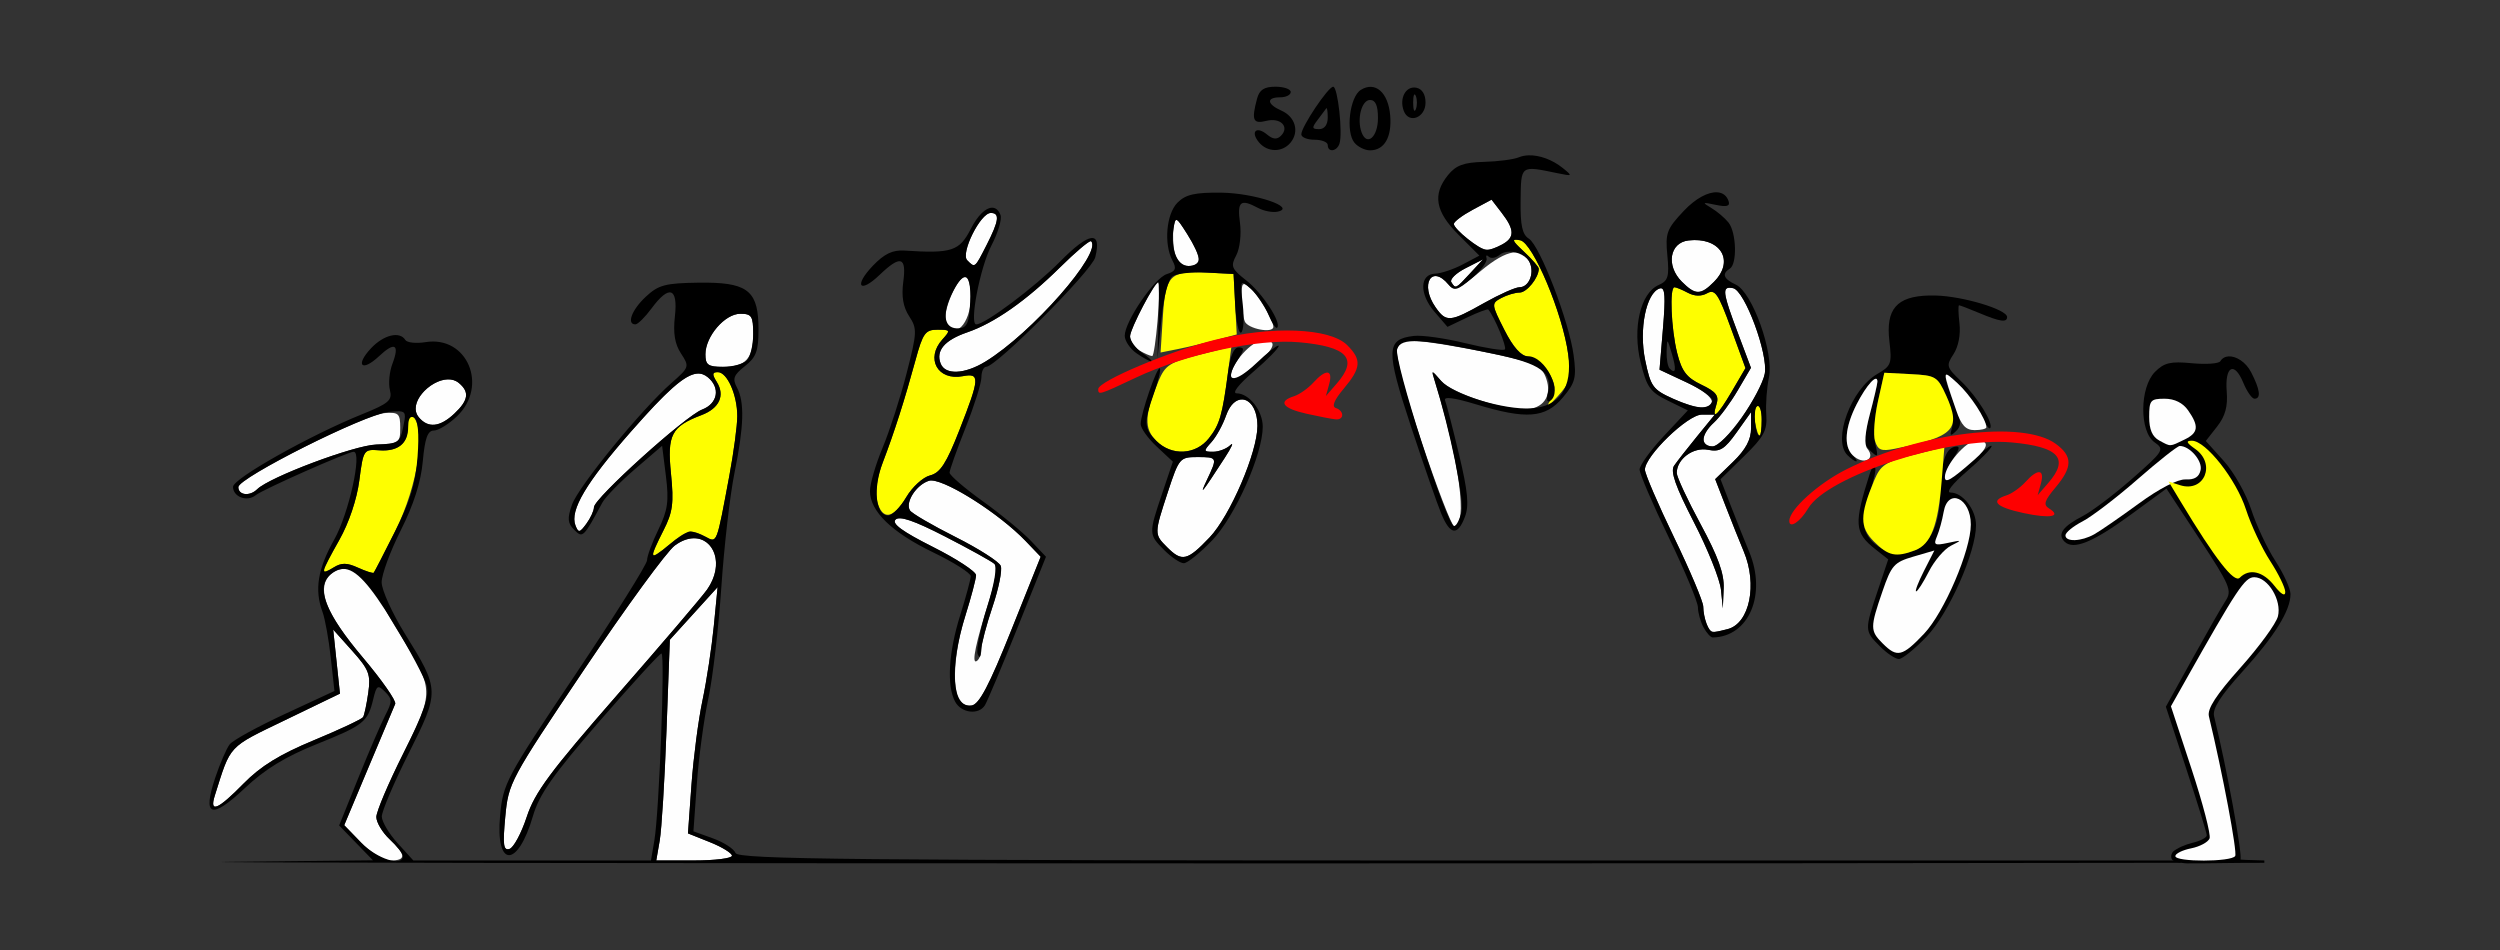 <?xml version="1.0" encoding="UTF-8" standalone="no"?>
<!-- Created with Inkscape (http://www.inkscape.org/) -->

<svg
   xmlns:dc="http://purl.org/dc/elements/1.1/"
   xmlns:cc="http://creativecommons.org/ns#"
   xmlns:rdf="http://www.w3.org/1999/02/22-rdf-syntax-ns#"
   xmlns:svg="http://www.w3.org/2000/svg"
   xmlns="http://www.w3.org/2000/svg"
   xmlns:sodipodi="http://sodipodi.sourceforge.net/DTD/sodipodi-0.dtd"
   xmlns:inkscape="http://www.inkscape.org/namespaces/inkscape"
   id="svg3498"
   version="1.1"
   inkscape:version="0.91 r13725"
   width="588.75"
   height="223.75"
   viewBox="0 0 588.75 223.75"
   sodipodi:docname="fx131502.svg">
  <rect x="0" y="0" width="588.75" height="223.75" fill="#333333" stroke="none"/>
  <defs
     id="defs3502" />
  <sodipodi:namedview
     pagecolor="#89b8ac"
     bordercolor="#666666"
     borderopacity="1"
     objecttolerance="10"
     gridtolerance="10"
     guidetolerance="10"
     inkscape:pageopacity="0"
     inkscape:pageshadow="2"
     inkscape:window-width="1282"
     inkscape:window-height="790"
     id="namedview3500"
     showgrid="false"
     inkscape:zoom="1.0615712"
     inkscape:cx="277.51409"
     inkscape:cy="42.718091"
     inkscape:window-x="0"
     inkscape:window-y="0"
     inkscape:window-maximized="0"
     inkscape:current-layer="svg3498" />
  <g
     id="g4344"
     transform="translate(8.628,-20.421)">
    <path
       sodipodi:nodetypes="scssssssssssssssscccssscssscssssssssssscccsssssssscssscscsscscsscsssscssscsssscssssscsscssssssssssssssssssssssssssssssssssssssscsscssscccsssssssscssssssssssssssssssssscsssssssssscsssssccsssssscssssssssssscsscsscc"
       style="fill:#fefefe"
       d="m 76.462,218.908 -4.028,-4.156 5.731,-13.657 c 3.152,-7.511 5.977,-14.219 6.277,-14.907 0.3,-0.688 -3.118,-5.589 -7.596,-10.892 -8.386,-9.931 -10.864,-15.775 -8.1,-19.105 1.976,-2.381 5.543,-2.409 7.889,-0.063 0.999,0.999 2.07,1.561 2.381,1.25 0.311,-0.311 0.565,0.192 0.565,1.118 0,0.926 2.586,5.848 5.747,10.938 8.386,13.503 8.394,13.735 1.014,28.442 C 82.855,204.83 80,211.556 80,212.823 c 0,1.268 1.406,3.626 3.125,5.241 3.885,3.65 3.952,5 0.245,5 -1.621,0 -4.64,-1.816 -6.908,-4.156 z m 70.275,-0.532 c 0.448,-2.578 1.167,-14.273 1.599,-25.988 l 0.784,-21.3 5.625,-6.2 5.625,-6.2 -0.896,9.156 c -0.493,5.036 -1.691,12.911 -2.662,17.5 -0.972,4.589 -2.139,13.519 -2.595,19.844 l -0.829,11.501 5.18,2.073 c 2.849,1.14 5.18,2.574 5.18,3.187 0,0.613 -4.011,1.114 -8.914,1.114 l -8.914,0 z m -36.369,-5.626 c 0.745,-7.98 1.14,-8.716 18.634,-34.741 9.83,-14.624 19.403,-27.723 21.274,-29.109 7.16,-5.306 13.009,2.666 7.611,10.374 -1.162,1.659 -10.677,12.813 -21.145,24.787 -15.793,18.065 -19.422,22.958 -21.325,28.746 -1.261,3.837 -3.084,7.228 -4.052,7.536 -1.44,0.458 -1.621,-0.917 -0.998,-7.593 z m -68.399,-4.999 c 3.813,-12.078 2.974,-11.181 16.613,-17.772 l 12.85,-6.209 -0.797,-7.541 -0.797,-7.541 4.477,5 c 3.955,4.417 4.396,5.569 3.785,9.881 -0.38,2.684 -0.93,5.267 -1.222,5.739 -0.292,0.472 -5.499,2.918 -11.573,5.435 -8.036,3.331 -12.544,6.107 -16.559,10.198 -6.106,6.222 -8.118,7.055 -6.777,2.809 z M 217.034,184.903 c -1.467,-3.822 -0.79,-11.596 1.7,-19.54 1.366,-4.358 2.491,-8.621 2.5,-9.472 0.009,-0.852 -4.555,-3.847 -10.141,-6.655 -7.199,-3.62 -9.768,-5.495 -8.823,-6.441 0.946,-0.946 4.359,0.221 11.72,4.005 5.712,2.937 10.912,5.822 11.556,6.411 0.719,0.658 0.287,3.849 -1.12,8.275 -3.275,10.297 -4.342,15.425 -3.042,14.621 0.614,-0.379 1.116,-1.673 1.116,-2.873 0,-1.201 1.181,-5.68 2.624,-9.953 1.443,-4.273 2.312,-8.582 1.93,-9.576 -0.381,-0.994 -5.176,-4.061 -10.654,-6.815 -5.478,-2.754 -10.311,-5.574 -10.738,-6.266 -1.169,-1.892 1.483,-6.028 4.473,-6.977 2.904,-0.922 16.286,7.42 22.783,14.202 l 3.534,3.689 -6.935,17.326 c -5.206,13.005 -7.529,17.42 -9.317,17.705 -1.319,0.21 -2.732,-0.533 -3.166,-1.665 z M 393.259,167.337 c -0.417,-1.087 -0.764,-2.916 -0.77,-4.062 -0.006,-1.147 -3.1,-8.476 -6.875,-16.287 -3.775,-7.811 -6.864,-14.996 -6.864,-15.965 0,-3.203 10.079,-12.957 13.389,-12.957 l 3.071,0 -4.168,5.11 c -2.292,2.81 -4.73,5.927 -5.418,6.925 -0.921,1.337 0.31,4.846 4.675,13.328 3.259,6.332 6.122,13.481 6.362,15.888 l 0.437,4.375 0.2,-4.699 c 0.147,-3.447 -1.299,-7.473 -5.425,-15.103 -3.094,-5.722 -5.625,-11.157 -5.625,-12.077 0,-3.282 3.881,-6.157 7.368,-5.46 2.794,0.559 3.891,-0.111 6.735,-4.107 l 3.397,-4.774 0,3.802 c 0,2.679 -1.248,5.012 -4.225,7.898 l -4.225,4.095 2.504,6.462 c 1.377,3.554 3.278,8.31 4.225,10.567 3.26,7.773 1.391,16.894 -3.743,18.272 -3.856,1.035 -4.189,0.953 -5.026,-1.229 z M 266.25,149.314 c -3.094,-3.094 -3.093,-3.14 0.176,-13.099 2.589,-7.886 2.812,-8.151 6.875,-8.151 4.821,0 4.835,0.031 2.306,5.375 -1.896,4.006 -1.279,3.242 4.207,-5.217 1.617,-2.493 2.207,-3.829 1.312,-2.97 -0.895,0.859 -2.727,1.562 -4.071,1.562 -2.281,0 -2.307,-0.151 -0.391,-2.269 1.129,-1.248 2.678,-4.06 3.441,-6.25 2.153,-6.177 7.393,-4.442 7.393,2.447 0,6.192 -6.418,21.143 -11.262,26.235 -5.254,5.523 -6.509,5.816 -9.988,2.337 z m -139.363,-5.167 c -1.369,-3.528 2.503,-10.067 13.08,-22.093 11.109,-12.63 14.993,-15.368 18.121,-12.771 2.981,2.474 2.318,6.188 -1.355,7.585 -3.947,1.501 -25.483,20.944 -25.483,23.007 0,0.803 -0.804,2.553 -1.786,3.887 -1.589,2.159 -1.873,2.202 -2.578,0.385 z m 199.291,-19.585 c -4.135,-12.309 -6.304,-20.617 -5.755,-22.047 0.758,-1.976 1.789,-2.183 7.416,-1.487 3.595,0.444 11.023,1.791 16.508,2.992 8.805,1.929 10.111,2.577 11.153,5.539 1.467,4.172 -0.72,7.254 -5.148,7.254 -5.664,0 -17.196,-3.928 -19.581,-6.669 -2.335,-2.684 -2.347,-2.684 -1.539,-0.085 5.819,18.718 7.895,34.255 4.576,34.255 -0.547,0 -3.98,-8.888 -7.63,-19.752 z M 47.5,135.132 c 0,-2.117 29.621,-17.081 34.505,-17.433 3.245,-0.233 3.62,0.127 3.62,3.483 0,3.576 -0.252,3.752 -5.625,3.932 -5.214,0.175 -25.154,7.655 -28.062,10.526 -1.754,1.732 -4.438,1.424 -4.438,-0.509 z m 345,-11.249 c 0,-0.925 1.12,-2.695 2.489,-3.934 1.369,-1.239 3.894,-4.65 5.612,-7.581 l 3.123,-5.328 -3.111,-8.266 c -3.653,-9.706 -3.792,-11.03 -1.102,-10.489 2.771,0.557 8.345,15.639 7.457,20.179 -0.976,4.995 -9.652,17.067 -12.279,17.085 -1.203,0.008 -2.188,-0.742 -2.188,-1.666 z M 90.005,118.695 c -3.321,-4.002 5.37,-11.451 9.43,-8.081 2.557,2.122 2.263,4.093 -1.078,7.232 -3.383,3.178 -6.182,3.463 -8.352,0.849 z m 295.416,-4.357 c -4.803,-2.15 -5.311,-2.849 -6.604,-9.076 -1.514,-7.291 0.214,-15.859 3.409,-16.907 1.256,-0.412 1.425,1.594 0.782,9.305 l -0.82,9.831 6.434,3.014 c 6.082,2.849 7.703,5.393 3.774,5.924 -0.974,0.132 -4.113,-0.809 -6.975,-2.09 z M 281.25,109.011 c 0,-2.946 4.944,-8.447 7.591,-8.447 4.171,0 2.51,2.658 -5.403,8.65 -1.845,1.397 -2.188,1.365 -2.188,-0.203 z m -68.363,-2.992 c -1.165,-3.035 0.94,-5.499 6.257,-7.327 6.442,-2.215 13.917,-7.454 21.939,-15.379 3.689,-3.644 6.951,-6.382 7.248,-6.085 2.698,2.698 -13.997,21.706 -24.908,28.359 -4.925,3.003 -9.477,3.19 -10.535,0.432 z M 157.5,103.858 c 0,-4.221 4.582,-9.544 8.216,-9.544 2.68,0 3.034,0.555 3.034,4.75 0,5.832 -1.763,7.75 -7.125,7.75 -3.504,0 -4.125,-0.445 -4.125,-2.956 z m 102.188,-0.894 c -1.203,-0.701 -2.188,-2.181 -2.188,-3.29 0,-1.886 6.186,-13.541 6.712,-12.646 0.634,1.079 -0.78,17.281 -1.506,17.248 -0.457,-0.021 -1.815,-0.611 -3.018,-1.312 z m -45.529,-6.888 c -0.883,-2.302 2.687,-10.511 4.571,-10.511 0.699,0 1.27,2.138 1.27,4.75 0,6.45 -4.046,10.441 -5.842,5.761 z m 70.35,0.011 C 284.091,94.999 283.75,92.399 283.75,90.309 c 0,-3.308 0.254,-3.59 1.957,-2.176 1.83,1.518 5.543,7.711 5.543,9.245 0,1.652 -6.057,0.493 -6.741,-1.29 z m 44.937,-3.301 c -3.746,-5.348 -0.979,-10.206 3.048,-5.354 1.339,1.613 2.379,1.174 7.625,-3.218 6.19,-5.182 10.054,-5.758 11.601,-1.727 0.974,2.539 -0.387,5.577 -2.498,5.577 -0.968,0 -4.75,1.688 -8.405,3.75 -7.951,4.487 -8.855,4.564 -11.372,0.972 z m 57.978,-6.048 c -3.749,-3.75 -2.867,-9.176 1.576,-9.689 7.543,-0.87 11.003,4.761 5.999,9.765 -3.147,3.147 -4.365,3.135 -7.576,-0.076 z m -54.266,0.129 c -0.407,-0.658 1.107,-2.136 3.364,-3.284 l 4.103,-2.087 -3.03,3.284 c -3.43,3.718 -3.429,3.717 -4.437,2.087 z M 219.156,81.72 c -1.628,-1.628 3.089,-11.129 5.532,-11.145 2.189,-0.014 1.955,1.82 -0.963,7.539 -2.827,5.54 -2.719,5.456 -4.569,3.606 z m 48.89,-1.653 c -0.414,-1.649 -0.546,-4.321 -0.294,-5.938 0.436,-2.793 0.596,-2.722 3.224,1.435 3.423,5.415 3.506,7.5 0.299,7.5 -1.571,0 -2.751,-1.096 -3.229,-2.998 z m 68.998,-3.343 C 335.232,75.298 333.75,73.699 333.75,73.17 c 0,-0.529 1.999,-2.035 4.441,-3.347 l 4.441,-2.384 2.406,3.125 c 3.062,3.977 3.073,5.835 0.043,7.456 -3.368,1.803 -4.287,1.654 -8.039,-1.297 z"
       id="path3518"
       inkscape:connector-curvature="0" />
    <path
       sodipodi:nodetypes="sssssssssssssssssssssscssssssssccssscsssscssssssssscsssssssssssssssscccsscs"
       style="fill:#fefe00"
       d="m 67.5,154.931 c 0,-0.36 1.698,-3.664 3.774,-7.341 2.275,-4.032 4.151,-9.608 4.724,-14.044 0.94,-7.283 0.989,-7.354 4.835,-7.059 4.679,0.359 7.188,-2.225 6.361,-6.552 -0.509,-2.663 -0.318,-2.908 1.251,-1.606 3.41,2.83 1.399,16.405 -4.034,27.235 -2.587,5.156 -4.846,9.537 -5.021,9.734 -0.174,0.198 -1.838,-0.334 -3.696,-1.18 -2.639,-1.203 -3.906,-1.211 -5.787,-0.036 C 68.583,154.909 67.5,155.291 67.5,154.931 Z m 77.5,-3.68 c 0,-0.432 1.175,-3.088 2.61,-5.902 2.206,-4.324 2.481,-6.402 1.777,-13.417 -0.917,-9.13 0.092,-11.055 7.21,-13.761 4.176,-1.588 5.569,-4.603 3.59,-7.771 -1.153,-1.846 -1.105,-2.334 0.227,-2.334 2.219,0 4.586,5.353 4.586,10.371 -1.3e-4,2.202 -0.84,8.504 -1.866,14.004 -3.041,16.294 -2.87,15.854 -5.582,14.403 -3.463,-1.854 -4.435,-1.635 -8.706,1.959 C 146.731,150.58 145,151.683 145,151.25 Z m 52.945,-12.835 c -0.533,-2.122 -0.039,-5.526 1.314,-9.062 2.698,-7.051 5.174,-14.791 7.711,-24.101 1.741,-6.39 2.317,-7.187 5.188,-7.187 3.05,0 3.115,0.127 1.161,2.286 -4.07,4.497 -1.134,9.794 4.799,8.66 4.082,-0.78 4.009,0.405 -0.776,12.629 -3.101,7.923 -4.534,10.141 -6.941,10.745 -1.668,0.419 -4.184,2.712 -5.59,5.096 -3.071,5.205 -5.704,5.564 -6.866,0.936 z m 65.675,-14.231 c -2.852,-2.852 -2.72,-6.121 0.568,-13.988 1.577,-3.774 2.642,-4.47 9.477,-6.191 l 7.701,-1.94 -0.763,5.812 c -1.358,10.343 -1.983,12.517 -4.53,15.754 -3.131,3.98 -8.775,4.231 -12.453,0.553 z m 141.069,-4.275 c -0.332,-1.735 -0.116,-3.456 0.479,-3.824 0.595,-0.368 1.082,1.052 1.082,3.155 0,4.641 -0.742,4.958 -1.562,0.669 z m -9.069,-4.328 c 0.622,-1.959 -0.129,-2.92 -3.563,-4.558 -3.483,-1.661 -4.621,-3.147 -5.704,-7.446 -1.43,-5.679 -1.839,-15.514 -0.645,-15.514 0.389,0 1.803,0.586 3.142,1.303 1.582,0.846 3.184,0.883 4.575,0.105 1.84,-1.03 2.622,0.124 5.574,8.221 l 3.434,9.418 -3.209,5.476 c -3.42,5.835 -4.893,7.059 -3.602,2.994 z m -39.125,-0.97 c 1.362,-2.367 1.315,-3.385 -0.288,-6.25 -1.053,-1.882 -3.173,-3.603 -4.71,-3.825 -1.903,-0.274 -3.785,-2.356 -5.895,-6.519 -3.02,-5.96 -3.038,-6.149 -0.683,-7.41 1.329,-0.711 3.278,-1.293 4.33,-1.293 1.688,0 4.501,-3.502 4.501,-5.603 0,-0.422 -1.547,-2.21 -3.438,-3.973 -2.94,-2.742 -3.076,-3.138 -0.938,-2.739 3.004,0.561 10.041,17.312 11.319,26.944 0.734,5.533 0.474,6.555 -2.504,9.835 -2.397,2.64 -2.87,2.872 -1.696,0.832 z m -91.274,-19.57 c 0.628,-9.856 1.652,-10.882 10.405,-10.427 l 6.25,0.325 0.373,7.123 0.373,7.123 -4.816,1.297 c -2.649,0.713 -6.684,1.671 -8.968,2.127 l -4.152,0.83 z"
       id="path3514"
       inkscape:connector-curvature="0" />
    <path
       style="fill:#fe0000"
       d="m 299.062,117.857 c -5.641,-1.263 -6.822,-2.895 -2.977,-4.115 1.284,-0.408 3.34,-1.852 4.569,-3.209 2.974,-3.286 4.696,-3.127 3.739,0.344 l -0.775,2.812 2.566,-2.951 c 5.108,-5.874 2.553,-8.678 -8.852,-9.714 -9.708,-0.882 -26.836,2.832 -38.501,8.349 -8.592,4.063 -8.83,4.136 -8.83,2.683 0,-1.857 16.76,-8.932 27.5,-11.609 13.455,-3.353 27.083,-2.8 31.146,1.263 3.439,3.439 3.287,5.352 -0.813,10.223 -2.266,2.693 -2.898,4.234 -1.875,4.575 2.017,0.672 2,2.845 -0.02,2.672 -0.859,-0.074 -3.953,-0.669 -6.875,-1.324 z"
       id="path3512"
       inkscape:connector-curvature="0" />
    <path
       id="path3510"
       d="m 351.381,57 c -0.842,0.024 -1.628,0.176 -2.316,0.465 -1.205,0.506 -4.913,0.992 -8.242,1.078 -4.735,0.123 -6.572,0.799 -8.438,3.104 -3.71,4.581 -2.997,8.599 2.498,14.094 l 4.881,4.883 -3.943,2.08 c -2.169,1.144 -5.07,2.115 -6.445,2.158 -3.692,0.116 -3.793,4.786 -0.193,8.971 l 3.066,3.566 4.656,-2.221 c 2.561,-1.221 4.796,-2.055 4.967,-1.854 1.438,1.691 4.422,8.863 3.904,9.381 -0.362,0.362 -4.553,-0.298 -9.314,-1.465 -4.762,-1.167 -10.217,-1.936 -12.121,-1.711 -6.569,0.778 -6.652,3.245 -0.705,21.264 3.002,9.097 6.234,18.393 7.18,20.656 2.095,5.015 3.824,5.228 5.551,0.688 1.007,-2.649 0.692,-5.984 -1.391,-14.688 -1.482,-6.193 -2.96,-11.922 -3.283,-12.73 -0.388,-0.971 2.091,-0.655 7.297,0.928 11.828,3.597 16.342,3.248 20.404,-1.58 2.98,-3.541 3.273,-4.686 2.566,-10.01 -1.046,-7.886 -7.925,-25.793 -10.535,-27.426 -1.559,-0.975 -2.026,-3.124 -1.949,-8.986 0.11,-8.406 -0.097,-8.251 8.65,-6.441 3.614,0.748 3.659,0.702 1.25,-1.236 -2.436,-1.96 -5.469,-3.038 -7.994,-2.967 z m 44.414,8.711 c -2.112,-0.138 -5.074,1.389 -7.881,4.365 -4.043,4.287 -4.387,5.223 -3.879,10.514 0.479,4.984 0.188,5.969 -2.051,6.953 -4.29,1.885 -6.217,10.138 -4.248,18.195 1.432,5.861 2.232,6.991 6.377,9.016 l 4.74,2.316 -5.678,6.068 c -3.122,3.338 -5.676,6.874 -5.676,7.857 0,0.984 3.088,8.179 6.863,15.99 3.775,7.811 6.869,15.224 6.875,16.473 0.006,1.248 0.595,3.358 1.307,4.688 0.712,1.33 1.696,2.41 2.188,2.4 8.542,-0.163 12.77,-10.182 8.547,-20.252 -0.947,-2.258 -2.848,-7.009 -4.223,-10.559 l -2.5,-6.453 5.541,-5.422 c 4.706,-4.605 5.494,-6.081 5.236,-9.797 -0.167,-2.406 0.115,-6.344 0.627,-8.75 1.219,-5.733 -3.886,-20.051 -7.795,-21.859 -2.905,-1.344 -3.363,-2.562 -1.416,-3.766 1.768,-1.092 1.554,-8.516 -0.312,-10.855 -0.859,-1.077 -2.688,-2.627 -4.062,-3.443 -2.235,-1.327 -2.122,-1.403 1.061,-0.725 2.593,0.552 3.415,0.318 3.027,-0.859 -0.438,-1.329 -1.401,-2.013 -2.668,-2.096 z m -116.803,0.082 c -6.219,-0.07 -8.395,0.424 -10.312,2.342 -2.656,2.656 -3.269,9.774 -1.18,13.678 1.004,1.876 0.739,2.497 -1.352,3.16 -2.922,0.927 -9.898,11.158 -9.898,14.516 0,1.201 1.249,3.061 2.777,4.131 1.528,1.07 3.075,1.915 3.438,1.879 0.363,-0.036 -0.605,-0.948 -2.152,-2.027 -1.547,-1.079 -2.812,-2.828 -2.812,-3.887 0,-1.648 5.797,-12.77 6.656,-12.77 0.165,0 0.188,4.078 0.051,9.062 l -0.248,9.062 0.92,-9.162 c 0.574,-5.716 1.594,-9.599 2.709,-10.324 0.983,-0.64 4.6,-1.017 8.037,-0.838 l 6.25,0.324 0.375,7.223 c 0.207,3.972 0.843,6.934 1.412,6.582 0.569,-0.352 0.743,-3.321 0.385,-6.598 -0.648,-5.929 -0.639,-5.947 1.912,-3.68 1.409,1.253 3.253,3.944 4.096,5.979 0.843,2.035 1.778,3.452 2.08,3.15 1.122,-1.122 -3.465,-8.164 -7.246,-11.123 -3.507,-2.745 -3.754,-3.355 -2.385,-5.914 0.854,-1.595 1.242,-4.98 0.881,-7.674 -0.679,-5.063 0.114,-5.713 4.264,-3.492 1.366,0.731 3.438,1.125 4.605,0.875 4.629,-0.991 -5.434,-4.386 -13.262,-4.475 z m 63.641,1.646 2.406,3.125 c 3.062,3.977 3.072,5.834 0.043,7.455 -1.33,0.712 -2.942,1.295 -3.582,1.295 -1.545,0 -7.75,-4.92 -7.75,-6.145 0,-0.529 1.999,-2.034 4.441,-3.346 z m -117.721,1.898 c -1.464,0.079 -3.309,1.834 -4.912,4.977 -2.682,5.257 -4.482,5.845 -15.643,5.117 -2.761,-0.18 -4.74,0.771 -7.408,3.557 -4.57,4.77 -3.167,6.711 1.57,2.172 4.936,-4.729 6.372,-4.31 5.576,1.627 -0.46,3.431 -0.032,5.945 1.383,8.104 1.919,2.929 1.88,3.793 -0.605,13.465 -1.461,5.684 -3.998,13.552 -5.639,17.484 -1.641,3.932 -2.984,8.53 -2.984,10.217 0,4.757 5.116,9.731 14.85,14.438 4.895,2.367 8.894,4.898 8.885,5.625 -0.009,0.727 -1.134,4.886 -2.5,9.244 -2.73,8.709 -3.189,16.546 -1.189,20.283 1.458,2.725 5.556,3.224 7.031,0.855 0.536,-0.859 3.99,-9.078 7.676,-18.264 l 6.701,-16.701 -3.539,-3.738 c -1.946,-2.056 -7.055,-6.262 -11.352,-9.346 -4.297,-3.084 -7.812,-6.108 -7.812,-6.717 0,-0.609 1.688,-5.355 3.75,-10.547 2.062,-5.192 3.75,-10.551 3.75,-11.908 0,-1.357 0.5,-2.467 1.109,-2.467 2.367,0 24.9,-22.623 25.697,-25.799 1.601,-6.379 -1.354,-6.025 -8.273,0.992 -5.936,6.019 -17.656,14.807 -19.75,14.807 -1.688,0 0.889,-13.409 3.566,-18.559 1.554,-2.989 2.522,-6.223 2.152,-7.188 -0.469,-1.222 -1.211,-1.778 -2.09,-1.73 z m -0.225,1.236 c 2.189,-0.014 1.955,1.819 -0.963,7.539 -2.827,5.54 -2.718,5.457 -4.568,3.607 -1.628,-1.628 3.088,-11.13 5.531,-11.146 z m 43.707,1.637 c 0.405,-0.03 1.102,1.015 2.58,3.354 1.521,2.406 2.769,5.078 2.771,5.938 0.003,0.859 -1.111,1.562 -2.473,1.562 -2.714,0 -4.291,-4.002 -3.521,-8.936 0.191,-1.222 0.328,-1.895 0.643,-1.918 z m 79.811,4.662 c 0.242,-0.024 0.635,0.027 1.17,0.127 2.993,0.559 10.041,17.302 11.305,26.854 1.04,7.865 -1.969,12.285 -8.676,12.736 -6.35,0.428 -18.449,-3.246 -21.232,-6.445 -2.335,-2.684 -2.347,-2.683 -1.539,-0.084 3.618,11.637 6.962,27.912 6.328,30.799 -0.417,1.9 -1.207,3.455 -1.754,3.455 -1.718,0 -14.338,-39.315 -13.402,-41.752 1.021,-2.66 5.286,-2.445 22.477,1.131 11.487,2.389 14.295,4.445 12.973,9.5 -0.341,1.306 -0.11,2.059 0.514,1.674 3.199,-1.977 -1.001,-10.553 -5.168,-10.553 -1.632,0 -3.421,-2.001 -5.553,-6.207 -3.062,-6.044 -3.082,-6.241 -0.729,-7.5 1.329,-0.711 3.278,-1.293 4.33,-1.293 1.688,0 4.502,-3.501 4.502,-5.602 0,-0.422 -1.547,-2.211 -3.438,-3.975 -2.205,-2.057 -2.834,-2.794 -2.107,-2.865 z m 42.16,0.088 c 6.577,-0.08 9.325,5.163 4.635,9.854 -3.147,3.147 -4.365,3.135 -7.576,-0.076 -3.75,-3.75 -2.867,-9.175 1.576,-9.688 0.471,-0.054 0.927,-0.085 1.365,-0.09 z m -142.125,0.246 c 0.041,-0.005 0.071,0.003 0.09,0.021 2.698,2.698 -13.997,21.707 -24.908,28.359 -4.925,3.003 -9.477,3.189 -10.535,0.432 -1.165,-3.035 0.939,-5.498 6.256,-7.326 6.442,-2.215 13.917,-7.454 21.939,-15.379 3.459,-3.416 6.541,-6.038 7.158,-6.107 z m 98.633,2.486 c 1.971,-0.013 4.193,1.088 4.848,2.793 0.974,2.539 -0.387,5.578 -2.498,5.578 -0.968,0 -4.75,1.688 -8.404,3.75 -7.951,4.487 -8.857,4.565 -11.373,0.973 -3.744,-5.345 -0.978,-10.207 3.047,-5.357 1.346,1.622 2.057,1.433 5.465,-1.451 2.155,-1.824 3.731,-3.929 3.502,-4.678 -0.229,-0.749 1.1e-4,-0.945 0.51,-0.436 0.51,0.51 1.653,0.324 2.543,-0.414 0.621,-0.515 1.466,-0.752 2.361,-0.758 z m -6.248,1.803 -3.031,3.285 c -3.43,3.718 -3.428,3.716 -4.436,2.086 -0.407,-0.658 1.106,-2.135 3.363,-3.283 z m -122.088,4.209 c 0.992,-0.119 1.495,1.86 1.312,5.859 -0.222,4.873 -0.716,6.034 -2.629,6.178 -3.396,0.256 -4.135,-3.006 -1.793,-7.916 1.271,-2.666 2.338,-4.029 3.109,-4.121 z m -60.518,1.283 c -0.651,-0.008 -1.337,-0.008 -2.057,0.002 -7.939,0.108 -9.523,0.531 -12.525,3.334 -3.29,3.071 -4.566,6.49 -2.422,6.49 0.558,0 2.262,-1.688 3.787,-3.75 4.171,-5.642 6.275,-4.937 5.51,1.85 -0.447,3.963 -0.027,6.525 1.438,8.76 2.02,3.083 1.966,3.247 -2.242,6.941 -7.113,6.245 -21.941,24.384 -23.434,28.666 -1.134,3.253 -1.038,4.355 0.518,5.91 2.023,2.023 2.157,1.892 6.635,-6.404 0.713,-1.321 4.172,-4.871 7.686,-7.889 l 6.389,-5.486 0.891,7.123 c 0.74,5.921 0.44,8.049 -1.775,12.609 -1.466,3.018 -2.666,6.266 -2.666,7.219 0,0.952 -7.622,13.102 -16.938,26.998 -16.28,24.287 -16.965,25.567 -17.664,33.059 -1.162,12.44 4.135,12.555 7.736,0.168 1.478,-5.085 4.701,-9.672 15.686,-22.336 7.603,-8.765 14.16,-15.938 14.572,-15.938 0.891,0 -0.525,37.323 -1.672,44.062 l -0.797,4.688 -27.98,0 -27.979,0 -3.695,-4.062 c -2.033,-2.234 -3.712,-5.058 -3.732,-6.273 -0.02,-1.216 2.817,-7.898 6.307,-14.852 7.358,-14.662 7.349,-14.976 -0.805,-28.107 C 83.743,164.863 81.25,159.365 81.25,157.55 c 0,-1.814 2.032,-7.333 4.516,-12.266 3.023,-6.003 4.734,-11.365 5.174,-16.219 0.494,-5.447 1.142,-7.252 2.604,-7.252 1.07,0 3.523,-1.512 5.451,-3.359 7.456,-7.144 2.404,-19.053 -7.408,-17.461 -2.222,0.361 -4.365,0.131 -4.762,-0.512 -1.315,-2.127 -5.097,-1.213 -8.07,1.951 -3.816,4.061 -2.19,5.696 1.871,1.881 3.729,-3.504 4.915,-2.832 3.158,1.789 -0.708,1.862 -0.973,4.636 -0.59,6.164 0.609,2.426 -0.224,3.151 -6.561,5.709 C 64.388,122.919 46.25,133.12 46.25,135.064 c 0,2.41 3.359,3.631 5.379,1.955 1.561,-1.295 21.669,-10.205 23.031,-10.205 2.08,0 -1.153,14.605 -4.576,20.67 -3.895,6.902 -4.695,11.848 -2.758,17.061 0.591,1.592 1.465,6.428 1.941,10.748 l 0.865,7.855 -11.637,5.4 c -6.401,2.971 -12.258,6.187 -13.016,7.146 -0.757,0.96 -2.303,4.525 -3.436,7.924 -3.047,9.147 -0.942,9.874 6.982,2.41 4.709,-4.435 9.534,-7.392 16.855,-10.332 11.162,-4.482 12.095,-5.225 13.393,-10.641 0.781,-3.262 1.066,-3.436 2.785,-1.717 1.702,1.702 1.708,2.313 0.059,5.506 -1.021,1.976 -3.885,8.628 -6.365,14.781 l -4.51,11.188 3.979,4.104 3.977,4.105 -33.662,0.354 c -18.514,0.195 92.338,0.363 246.338,0.373 91.135,0.006 165.843,-0.054 213.037,-0.145 l 0,-0.545 -160.717,0.002 c -152.92,0.002 -179.027,-0.254 -179.605,-1.762 -0.372,-0.971 -2.756,-2.517 -5.297,-3.436 l -4.619,-1.67 0.812,-11.254 c 0.446,-6.189 1.66,-15.189 2.697,-20.002 1.037,-4.812 2.417,-16.625 3.066,-26.25 0.65,-9.625 2.041,-21.719 3.09,-26.875 2.246,-11.038 2.41,-16.731 0.58,-20.15 -1.101,-2.057 -0.776,-2.924 1.875,-5.01 C 169.461,104.557 170,103.097 170,97.974 170,89.377 167.788,87.109 158.02,86.988 Z m 227.688,1.076 c 0.389,0 1.804,0.586 3.143,1.303 1.582,0.846 3.184,0.884 4.574,0.105 1.84,-1.03 2.622,0.124 5.574,8.221 l 3.434,9.418 -3.209,5.477 c -3.42,5.835 -4.894,7.06 -3.604,2.994 0.622,-1.959 -0.128,-2.921 -3.562,-4.559 -3.483,-1.661 -4.623,-3.146 -5.705,-7.445 -1.43,-5.679 -1.838,-15.514 -0.645,-15.514 z m 12.928,0.117 c 0.247,-0.003 0.539,0.036 0.875,0.104 2.771,0.557 8.345,15.639 7.457,20.18 -0.379,1.939 -2.805,6.572 -5.391,10.297 -2.635,3.796 -5.663,6.779 -6.889,6.787 -2.925,0.02 -2.773,-2.818 0.301,-5.6 1.369,-1.239 3.894,-4.649 5.611,-7.58 l 3.123,-5.328 -3.111,-8.268 c -3.197,-8.493 -3.702,-10.568 -1.977,-10.592 z m -16.186,0.125 c 1.051,-0.091 1.161,2.124 0.559,9.354 l -0.82,9.83 6.436,3.014 c 3.539,1.658 6.235,3.615 5.99,4.35 -0.713,2.143 -3.616,1.98 -9.191,-0.516 -4.803,-2.15 -5.313,-2.847 -6.605,-9.074 -1.514,-7.291 0.215,-15.86 3.41,-16.908 0.079,-0.026 0.153,-0.043 0.223,-0.049 z m -216.734,6.008 c 2.68,0 3.035,0.555 3.035,4.75 0,2.612 -0.675,5.425 -1.5,6.25 -0.825,0.825 -3.356,1.5 -5.625,1.5 -3.504,0 -4.125,-0.446 -4.125,-2.957 0,-4.221 4.581,-9.543 8.215,-9.543 z m 46.443,3.75 c 3.05,0 3.114,0.127 1.16,2.285 -4.07,4.497 -1.135,9.794 4.799,8.66 4.082,-0.78 4.009,0.405 -0.775,12.629 -3.101,7.923 -4.535,10.142 -6.941,10.746 -1.668,0.419 -4.183,2.712 -5.59,5.096 -1.407,2.384 -3.335,4.334 -4.285,4.334 -2.966,0 -3.611,-6.335 -1.268,-12.461 2.698,-7.051 5.174,-14.791 7.711,-24.102 1.741,-6.39 2.318,-7.187 5.189,-7.187 z m 171.938,2.787 c 0.154,0.058 0.43,0.965 0.971,2.775 1.136,3.804 0.969,5.055 -0.482,3.604 -0.458,-0.458 -0.786,-2.286 -0.727,-4.062 0.053,-1.585 0.085,-2.375 0.238,-2.316 z m -91.703,0.969 c -0.492,0.032 -2.616,1.722 -5.143,4.125 -5.33,5.07 -7.897,4.576 -4.35,-0.838 1.549,-2.365 1.578,-2.877 0.162,-2.877 -1.103,0 -1.992,2.061 -2.473,5.73 -1.343,10.245 -1.975,12.438 -4.518,15.67 -3.083,3.92 -8.77,4.235 -12.322,0.684 -2.998,-2.998 -3.069,-4.321 -0.611,-11.287 1.039,-2.944 1.664,-5.578 1.391,-5.852 -0.621,-0.621 -4.529,10.69 -4.529,13.109 0,0.977 1.706,3.37 3.791,5.318 l 3.793,3.541 -2.543,7.547 c -3.188,9.462 -3.181,9.596 0.527,13.305 1.688,1.688 3.753,3.068 4.59,3.068 0.837,0 3.856,-2.436 6.709,-5.414 5.371,-5.606 11.883,-20.263 11.883,-26.746 0,-3.744 -3.197,-7.836 -6.131,-7.848 -1.185,-0.005 0.415,-2.073 3.943,-5.098 3.266,-2.799 5.938,-5.521 5.938,-6.049 0,-0.066 -0.037,-0.094 -0.107,-0.09 z m -131.979,6.244 c 2.219,0 4.586,5.353 4.586,10.371 -1.3e-4,2.202 -0.841,8.504 -1.867,14.004 -3.041,16.294 -2.87,15.854 -5.582,14.402 -1.313,-0.703 -2.943,-1.277 -3.623,-1.277 -0.68,0 -2.967,1.456 -5.082,3.236 -4.543,3.823 -4.71,3.357 -1.236,-3.453 2.206,-4.324 2.482,-6.401 1.777,-13.416 -0.917,-9.13 0.093,-11.055 7.211,-13.762 4.176,-1.588 5.569,-4.603 3.59,-7.771 -1.153,-1.846 -1.106,-2.334 0.227,-2.334 z m -4.916,0.344 c 0.978,-0.089 1.808,0.226 2.59,0.875 2.981,2.474 2.317,6.19 -1.355,7.586 -3.947,1.501 -25.482,20.943 -25.482,23.006 0,0.803 -0.803,2.554 -1.785,3.889 -1.589,2.159 -1.873,2.202 -2.578,0.385 -1.369,-3.528 2.503,-10.068 13.08,-22.094 8.331,-9.473 12.598,-13.38 15.531,-13.646 z m -58.725,1.357 c 0.977,-0.035 1.901,0.216 2.662,0.848 2.557,2.122 2.263,4.093 -1.078,7.232 -3.383,3.178 -6.182,3.463 -8.352,0.85 -2.699,-3.252 2.533,-8.779 6.768,-8.93 z m 187.234,4.734 c 1.834,0.123 3.492,2.367 3.492,6.242 0,6.192 -6.418,21.144 -11.262,26.236 -5.254,5.523 -6.509,5.816 -9.988,2.336 -3.094,-3.094 -3.093,-3.141 0.176,-13.1 2.589,-7.886 2.812,-8.15 6.875,-8.15 4.821,0 4.835,0.031 2.307,5.375 -1.896,4.006 -1.28,3.242 4.207,-5.217 1.617,-2.493 2.207,-3.83 1.312,-2.971 -0.895,0.859 -2.726,1.562 -4.07,1.562 -2.281,0 -2.307,-0.151 -0.391,-2.27 1.129,-1.248 2.678,-4.06 3.441,-6.25 0.942,-2.702 2.474,-3.89 3.9,-3.795 z m 121.377,1.529 c 0.492,0.054 0.865,1.371 0.865,3.211 0,2.103 -0.215,3.824 -0.479,3.824 -1.061,0 -1.61,-6.356 -0.604,-6.979 0.074,-0.046 0.147,-0.064 0.217,-0.057 z m -320.088,1.25 c 1.735,0.04 1.628,0.806 1.035,3.703 -0.753,3.679 -1.186,3.96 -6.383,4.135 -5.165,0.174 -25.123,7.673 -28.012,10.525 -1.754,1.732 -4.438,1.423 -4.438,-0.51 0,-2.219 29.949,-17.197 35.398,-17.703 1.038,-0.097 1.82,-0.164 2.398,-0.15 z m 318.453,0.189 0,3.803 c 0,2.679 -1.248,5.013 -4.225,7.898 l -4.227,4.094 2.504,6.463 c 1.377,3.554 3.28,8.311 4.227,10.568 3.26,7.773 1.39,16.894 -3.744,18.271 -1.463,0.393 -3.023,0.72 -3.465,0.73 -1.025,0.022 -2.317,-3.314 -2.332,-6.021 -0.006,-1.147 -3.1,-8.478 -6.875,-16.289 -3.775,-7.811 -6.863,-14.995 -6.863,-15.965 0,-3.203 10.079,-12.957 13.389,-12.957 l 3.072,0 -4.168,5.109 c -2.292,2.81 -4.73,5.927 -5.418,6.926 -0.921,1.337 0.31,4.846 4.676,13.328 3.259,6.332 6.121,13.48 6.361,15.887 l 0.438,4.375 0.201,-4.699 c 0.147,-3.447 -1.3,-7.473 -5.426,-15.104 -3.094,-5.722 -5.625,-11.156 -5.625,-12.076 0,-3.282 3.88,-6.158 7.367,-5.461 2.794,0.559 3.893,-0.109 6.736,-4.105 z m -315.441,1.152 c 0.174,-0.027 0.374,0.026 0.598,0.164 0.915,0.566 1.196,3.755 0.807,9.137 -0.454,6.272 -1.734,10.53 -5.303,17.643 -2.587,5.156 -4.845,9.537 -5.02,9.734 -0.174,0.198 -1.839,-0.333 -3.697,-1.18 -2.639,-1.203 -3.905,-1.211 -5.785,-0.037 -3.2,1.999 -3.067,1.362 1.365,-6.492 2.275,-4.031 4.152,-9.609 4.725,-14.043 0.925,-7.16 1.048,-7.351 4.59,-7.09 4.543,0.335 6.912,-1.549 6.912,-5.494 0,-1.453 0.287,-2.261 0.809,-2.342 z m 122.49,14.959 c 3.886,0.182 16.028,7.91 22.119,14.268 l 3.535,3.689 -6.936,17.326 c -5.206,13.005 -7.53,17.421 -9.318,17.705 -4.658,0.74 -5.323,-8.897 -1.465,-21.205 1.366,-4.358 2.491,-8.621 2.5,-9.473 0.009,-0.852 -4.554,-3.846 -10.141,-6.654 -7.199,-3.62 -9.77,-5.496 -8.824,-6.441 0.946,-0.946 4.36,0.219 11.721,4.004 5.712,2.937 10.908,5.819 11.549,6.404 0.709,0.648 0.034,4.672 -1.727,10.285 -1.59,5.07 -2.579,10.001 -2.199,10.959 0.442,1.116 0.724,0.818 0.787,-0.828 0.054,-1.413 1.28,-6.065 2.723,-10.338 1.443,-4.273 2.313,-8.582 1.932,-9.576 -0.381,-0.994 -5.176,-4.06 -10.654,-6.814 -5.478,-2.754 -10.311,-5.576 -10.738,-6.268 -1.169,-1.892 1.482,-6.027 4.473,-6.977 0.181,-0.058 0.405,-0.079 0.664,-0.066 z m -56.115,13.604 c 4.774,-0.113 7.421,6.07 3.203,12.092 -1.162,1.659 -10.677,12.812 -21.145,24.785 -15.793,18.065 -19.422,22.959 -21.324,28.748 -1.261,3.837 -3.085,7.227 -4.053,7.535 -1.44,0.458 -1.621,-0.916 -0.998,-7.592 0.745,-7.98 1.14,-8.717 18.635,-34.742 9.83,-14.624 19.405,-27.723 21.275,-29.109 1.566,-1.161 3.069,-1.685 4.406,-1.717 z m -82.518,7.219 c 2.978,-0.057 6.306,3.702 11.801,12.689 3.9,6.379 7.458,13.071 7.906,14.871 0.619,2.482 -0.719,6.328 -5.529,15.914 C 82.854,204.83 80,211.556 80,212.824 c 0,1.268 1.406,3.626 3.125,5.24 1.719,1.615 3.125,3.401 3.125,3.969 0,2.605 -6.132,0.646 -9.787,-3.125 l -4.029,-4.156 5.732,-13.656 c 3.152,-7.511 5.977,-14.219 6.277,-14.906 0.3,-0.688 -3.145,-5.622 -7.656,-10.965 -8.808,-10.431 -11.169,-16.542 -7.551,-19.545 0.982,-0.815 1.937,-1.258 2.93,-1.277 z m 88.205,4.287 -0.895,9.156 c -0.493,5.036 -1.692,12.911 -2.664,17.5 -0.972,4.589 -2.138,13.518 -2.594,19.844 l -0.828,11.502 5.18,2.072 c 2.847,1.139 5.176,2.574 5.18,3.188 -0.007,0.612 -4.016,1.113 -8.914,1.113 l -8.912,0 0.814,-4.688 c 0.448,-2.578 1.166,-14.273 1.598,-25.988 l 0.785,-21.299 5.625,-6.201 z m -90.533,10 4.477,5 c 3.955,4.417 4.396,5.569 3.785,9.881 -0.38,2.684 -0.929,5.266 -1.221,5.738 -0.292,0.472 -5.501,2.918 -11.574,5.436 -8.036,3.331 -12.544,6.108 -16.559,10.199 -6.106,6.222 -8.118,7.055 -6.777,2.809 3.813,-12.078 2.974,-11.181 16.613,-17.771 l 12.85,-6.209 -0.797,-7.541 z"
       style="fill:#000000"
       inkscape:connector-curvature="0"
       sodipodi:nodetypes="sssscccscccsssssssscssssssssssssscccsssscscccssssssssscssssssssscccscccsssscscsssccccsssccssssssssssscssscccssssssssssssssscscssccssssscssssssssssscsssssccssssccssssssscsssccsccsssssccssssssssscccssssssscccccsssssssssssssssssssscccssssssscccccsccsscccsssssscssssccssssccsscsccccccccsssccsssssssssssssssscsscccssssssscscccssssssscssssssssssssssssssssssssssssssssssssscssccssssssscsccsssccsssccsscccsssccccsscsssssscccccssssssssscscscccssssssssscsssssscccssscccsccccccsccccccssssscccc" />
    <path
       inkscape:connector-curvature="0"
       id="path4225"
       d="m 516.212,104.352 c 1.774,-0.101 4.059,1.326 5.296,3.724 2.121,4.115 2.392,6.243 0.796,6.243 -0.596,0 -1.779,-1.69 -2.632,-3.755 -2.124,-5.143 -4.386,-3.956 -3.907,2.053 0.282,3.541 -0.34,5.802 -2.272,8.265 l -2.658,3.392 4.273,4.744 c 2.35,2.61 5.243,7.743 6.429,11.405 1.186,3.662 3.75,9.117 5.7,12.124 1.95,3.007 3.547,6.512 3.547,7.789 0,3.868 -3.691,9.816 -11.338,18.272 -5.206,5.756 -7.094,8.738 -6.656,10.509 2.994,12.106 6.747,32.808 6.202,33.692 -0.054,0.087 2.263,0.17 5.633,0.25 l 0,0.557 c -7.77,-0.018 -12.594,0.151 -18.156,0.131 -0.756,-0.005 -2.229,-0.22 -3.006,-0.495 -0.987,-0.349 -0.959,-1.54 -0.35,-2.264 0.935,-0.822 2.949,-1.7 4.562,-2.076 1.864,-0.434 3.39,-1.229 3.39,-1.77 0,-0.54 -2.167,-7.575 -4.817,-15.632 l -4.819,-14.651 6.197,-11.194 c 3.408,-6.157 6.959,-12.363 7.889,-13.788 1.546,-2.367 1.016,-3.618 -6.13,-14.491 l -7.822,-11.902 -8.384,6.133 c -8.953,6.548 -13.557,8.418 -15.622,6.347 -1.727,-1.733 -0.398,-3.587 4.314,-6.019 2.16,-1.115 7.404,-5.083 11.655,-8.819 7.428,-6.528 7.633,-6.861 5.239,-8.544 -3.599,-2.529 -3.527,-12.936 0.116,-16.59 2.154,-2.161 3.662,-2.514 8.665,-2.032 3.331,0.321 6.351,0.108 6.71,-0.474 0.449,-0.729 1.151,-1.09 1.958,-1.136 z"
       style="fill:#000000"
       sodipodi:nodetypes="csssscccsssssccccscsscccsccccsssssccc" />
    <path
       inkscape:connector-curvature="0"
       id="path4194"
       d="m 517.759,222.015 c 0.543,-0.881 -2.959,-19.499 -6.188,-32.897 -0.427,-1.772 1.682,-5.024 7.447,-11.48 4.423,-4.954 8.386,-10.382 8.807,-12.063 0.947,-3.787 -2.341,-9.22 -5.581,-9.22 -2.216,0 -4.02,2.718 -16.451,24.783 l -3.166,5.62 4.855,14.762 c 2.67,8.119 4.581,15.477 4.247,16.35 -0.334,0.873 -2.284,1.924 -4.334,2.335 -2.05,0.411 -3.727,1.234 -3.727,1.829 0,1.425 13.212,1.406 14.091,-0.021 z"
       style="fill:#fefefe" />
    <path
       inkscape:connector-curvature="0"
       id="path4190"
       d="m 484.565,146.249 c 1.356,-0.757 6.07,-4.01 10.476,-7.229 4.887,-3.57 9.198,-5.79 11.054,-5.694 2.095,0.108 3.192,-0.587 3.523,-2.234 0.439,-2.183 -2.574,-5.645 -4.914,-5.645 -0.527,0 -4.996,3.531 -9.932,7.848 -4.936,4.316 -10.777,8.781 -12.98,9.922 -2.203,1.141 -4.006,2.617 -4.006,3.279 0,1.603 3.709,1.467 6.779,-0.248 z"
       style="fill:#fefefe" />
    <path
       inkscape:connector-curvature="0"
       id="path4188"
       d="m 505.825,123.938 c 3.269,-1.582 3.463,-3.135 0.854,-6.87 -1.244,-1.781 -3.195,-2.748 -5.546,-2.748 -3.317,0 -3.628,0.367 -3.628,4.284 0,2.97 0.731,4.676 2.384,5.564 2.76,1.482 2.368,1.497 5.935,-0.229 z"
       style="fill:#fefefe" />
    <path
       inkscape:connector-curvature="0"
       id="path4200"
       d="m 529.551,159.825 c 0,-0.995 -1.595,-4.269 -3.545,-7.276 -1.95,-3.007 -4.515,-8.463 -5.701,-12.125 -2.297,-7.097 -9.46,-16.213 -12.74,-16.213 -1.492,0 -1.305,0.474 0.76,1.925 5.011,3.521 2.165,10.363 -3.553,8.543 l -2.713,-0.864 2.883,4.78 c 8.162,13.533 12.569,19.206 13.891,17.881 2.266,-2.274 5.477,-1.526 8.164,1.901 1.585,2.021 2.554,2.571 2.554,1.448 z"
       style="fill:#fefe00" />
    <path
       inkscape:connector-curvature="0"
       id="path4227"
       d="m 445.659,90.014 c -7.643,0.178 -10.221,3.236 -9.334,10.751 0.625,5.297 0.429,5.838 -2.823,7.711 -6.209,3.574 -10.635,15.547 -7.07,19.123 0.806,0.809 1.739,1.47 2.075,1.47 0.336,0 -0.049,-0.662 -0.855,-1.47 -2.147,-2.154 -1.794,-6.559 0.96,-11.973 2.327,-4.575 4.918,-7.39 4.888,-5.312 -0.008,0.545 -0.815,4.018 -1.797,7.718 -1.606,6.054 -1.59,6.913 0.166,8.576 1.768,1.675 1.874,1.52 1.131,-1.657 -0.451,-1.928 -0.156,-6.484 0.656,-10.125 l 1.478,-6.621 6.207,0.324 c 5.923,0.309 6.311,0.545 8.377,5.105 1.22,2.694 1.828,5.903 1.394,7.351 -0.632,2.107 -0.48,2.29 0.847,1.021 1.336,-1.277 1.343,-2.243 0.033,-5.513 -3.375,-8.429 -3.265,-9.163 0.801,-5.352 2.062,1.932 4.414,5.122 5.225,7.086 0.811,1.964 1.716,3.328 2.011,3.032 0.965,-0.968 -3.011,-7.429 -6.789,-11.032 -3.505,-3.342 -3.6,-3.677 -1.807,-6.422 1.141,-1.747 1.695,-4.604 1.394,-7.195 -0.275,-2.363 -0.32,-4.296 -0.097,-4.296 0.223,0 2.379,0.827 4.791,1.838 4.888,2.049 6.532,2.28 6.524,0.919 -0.01,-1.765 -10.43,-4.902 -16.79,-5.054 -0.555,-0.013 -1.086,-0.014 -1.595,-0.003 z"
       style="fill:#000000" />
    <path
       inkscape:connector-curvature="0"
       id="path4220"
       d="m 460.28,125.398 c -0.48,0.031 -2.555,1.687 -5.023,4.043 -5.343,5.099 -7.539,4.558 -3.928,-0.97 1.619,-2.479 1.703,-3.117 0.38,-2.833 -2.223,0.477 -3.265,3.883 -3.415,11.149 -0.163,7.889 -2.781,12.692 -7.479,13.727 -4.479,0.987 -9.369,-1.761 -10.388,-5.84 -0.377,-1.508 0.17,-5.171 1.215,-8.14 1.045,-2.969 1.631,-5.667 1.304,-5.996 -0.327,-0.328 -0.84,0.172 -1.141,1.11 -3.901,12.181 -3.766,14.187 1.218,18.12 l 3.025,2.389 -2.486,7.407 c -3.119,9.287 -3.114,9.417 0.51,13.053 1.649,1.654 3.665,3.007 4.482,3.007 0.817,0 3.769,-2.388 6.557,-5.306 5.248,-5.494 11.611,-19.862 11.611,-26.216 0,-3.669 -3.124,-7.679 -5.991,-7.69 -1.158,-0.005 0.404,-2.031 3.852,-4.995 3.191,-2.743 5.802,-5.412 5.802,-5.929 0,-0.065 -0.036,-0.094 -0.105,-0.089 z"
       style="fill:#000000" />
    <path
       inkscape:connector-curvature="0"
       id="path4192"
       d="m 434.737,171.949 c -2.971,-2.98 -2.974,-3.736 -0.047,-12.252 2.116,-6.157 2.743,-6.863 7.271,-8.187 l 4.955,-1.449 -2.45,4.818 c -1.348,2.65 -2.175,4.818 -1.84,4.818 0.336,0 1.68,-2.103 2.987,-4.673 1.307,-2.57 3.654,-5.312 5.216,-6.093 2.682,-1.342 2.642,-1.378 -0.72,-0.657 -3.15,0.676 -3.446,0.496 -2.575,-1.564 0.541,-1.28 1.244,-3.844 1.561,-5.697 0.993,-5.803 6.406,-3.326 6.406,2.932 0,6.069 -6.271,20.723 -11.004,25.713 -5.133,5.413 -6.359,5.701 -9.759,2.29 z"
       style="fill:#fefefe" />
    <path
       inkscape:connector-curvature="0"
       id="path4186"
       d="m 449.393,132.777 c 0,-2.764 5.031,-8.609 7.411,-8.609 3.111,0 2.982,1.476 -0.388,4.439 -5.567,4.894 -7.023,5.758 -7.023,4.17 z"
       style="fill:#fefefe" />
    <path
       inkscape:connector-curvature="0"
       id="path4184"
       d="m 427.653,127.598 c -2.147,-2.154 -1.794,-6.558 0.96,-11.972 2.327,-4.575 4.919,-7.392 4.888,-5.314 -0.01,0.545 -0.811,3.993 -1.784,7.662 -1.138,4.29 -1.355,7.172 -0.607,8.076 2.159,2.609 -0.992,4.02 -3.457,1.548 z"
       style="fill:#fefefe" />
    <path
       inkscape:connector-curvature="0"
       id="path3612-2"
       d="m 452.079,117.123 c -3.388,-9.878 -3.391,-9.809 0.303,-6.432 2.979,2.724 6.782,8.529 6.782,10.353 0,0.37 -1.24,0.673 -2.754,0.673 -2.089,0 -3.135,-1.111 -4.33,-4.594 z"
       style="fill:#fefefe" />
    <path
       inkscape:connector-curvature="0"
       id="path4198"
       d="m 432.713,147.977 c -3.392,-3.402 -3.39,-6.209 0.01,-14.369 1.536,-3.687 2.588,-4.382 9.143,-6.039 l 7.408,-1.872 -0.651,8.118 c -0.831,10.36 -2.527,14.777 -6.217,16.184 -4.558,1.738 -6.307,1.374 -9.692,-2.022 z"
       style="fill:#fefe00" />
    <path
       inkscape:connector-curvature="0"
       id="path3608-7"
       d="m 432.942,124.286 c -0.45,-1.424 -0.142,-5.624 0.686,-9.335 l 1.505,-6.746 6.209,0.324 c 5.923,0.309 6.309,0.544 8.375,5.104 3.587,7.917 1.884,9.662 -12.175,12.483 -3.134,0.629 -3.92,0.316 -4.599,-1.83 z"
       style="fill:#fefe00" />
    <path
       sodipodi:nodetypes="csssssssscssscc"
       inkscape:connector-curvature="0"
       id="path3606-3"
       d="m 412.752,143.108 c 0,-2.667 6.815,-8.831 13.435,-12.151 17.369,-8.711 41.579,-11.668 49.302,-6.022 4.02,2.939 4.011,5.448 -0.038,10.274 -2.614,3.116 -2.921,4.086 -1.562,4.928 3.141,1.947 0.325,2.466 -5.998,1.106 -6.506,-1.4 -7.952,-2.903 -4.003,-4.161 1.255,-0.4 3.264,-1.815 4.464,-3.145 2.905,-3.221 4.589,-3.065 3.654,0.338 l -0.758,2.757 2.507,-2.892 c 4.99,-5.756 2.496,-8.503 -8.65,-9.526 -14.864,-1.364 -43.425,7.909 -47.932,15.563 -1.85,3.142 -4.421,4.847 -4.421,2.931 z"
       style="fill:#fe0000" />
    <path
       sodipodi:nodetypes="sssssssssssssssssscssssssssssssssssssss"
       inkscape:connector-curvature="0"
       id="path3714"
       d="m 287.845,53.924 c -2.068,-2.5 -0.589,-3.909 1.915,-1.824 1.386,1.154 2.336,1.237 3.283,0.287 2.091,-2.097 -0.114,-4.343 -3.441,-3.505 -3.158,0.795 -3.551,-0.142 -2.192,-5.23 0.558,-2.09 1.67,-2.81 4.34,-2.81 1.974,0 3.59,0.562 3.59,1.249 0,0.687 -1.12,1.249 -2.49,1.249 -3.317,0 -3.161,1.609 0.304,3.138 3.271,1.443 4.268,4.961 2.136,7.537 -1.95,2.357 -5.456,2.315 -7.445,-0.09 z m 16.209,0.655 c 0,-0.687 -1.401,-1.249 -3.112,-1.249 -1.712,0 -3.112,-0.574 -3.112,-1.276 0,-1.758 6.333,-11.213 7.51,-11.213 1.08,0 2.29,11.033 1.472,13.425 -0.635,1.858 -2.757,2.098 -2.757,0.312 z m 0,-6.452 c 0,-1.488 -0.159,-2.472 -0.352,-2.185 -0.194,0.286 -1.103,1.504 -2.02,2.706 -1.427,1.871 -1.377,2.185 0.352,2.185 1.242,0 2.02,-1.042 2.02,-2.706 z m 6.297,5.915 c -2.119,-2.561 -1.137,-10.796 1.484,-12.443 3.381,-2.124 6.467,0.554 6.928,6.013 0.43,5.101 -1.371,8.216 -4.749,8.216 -1.202,0 -2.85,-0.804 -3.663,-1.786 z m 5.53,-5.811 c 0,-2.96 -0.572,-4.267 -1.867,-4.267 -1.993,0 -3.16,4.564 -1.965,7.688 1.263,3.301 3.833,1.007 3.833,-3.421 z m 6.088,-1.677 c -1.133,-2.961 0.47,-5.951 2.934,-5.475 1.378,0.266 2.182,1.56 2.182,3.51 0,3.56 -3.929,5.069 -5.117,1.966 z m 2.829,-3.527 c -0.345,-0.859 -0.628,-0.156 -0.628,1.561 0,1.717 0.283,2.42 0.628,1.561 0.345,-0.859 0.345,-2.264 0,-3.122 z"
       style="fill:#000000" />
  </g>
</svg>

